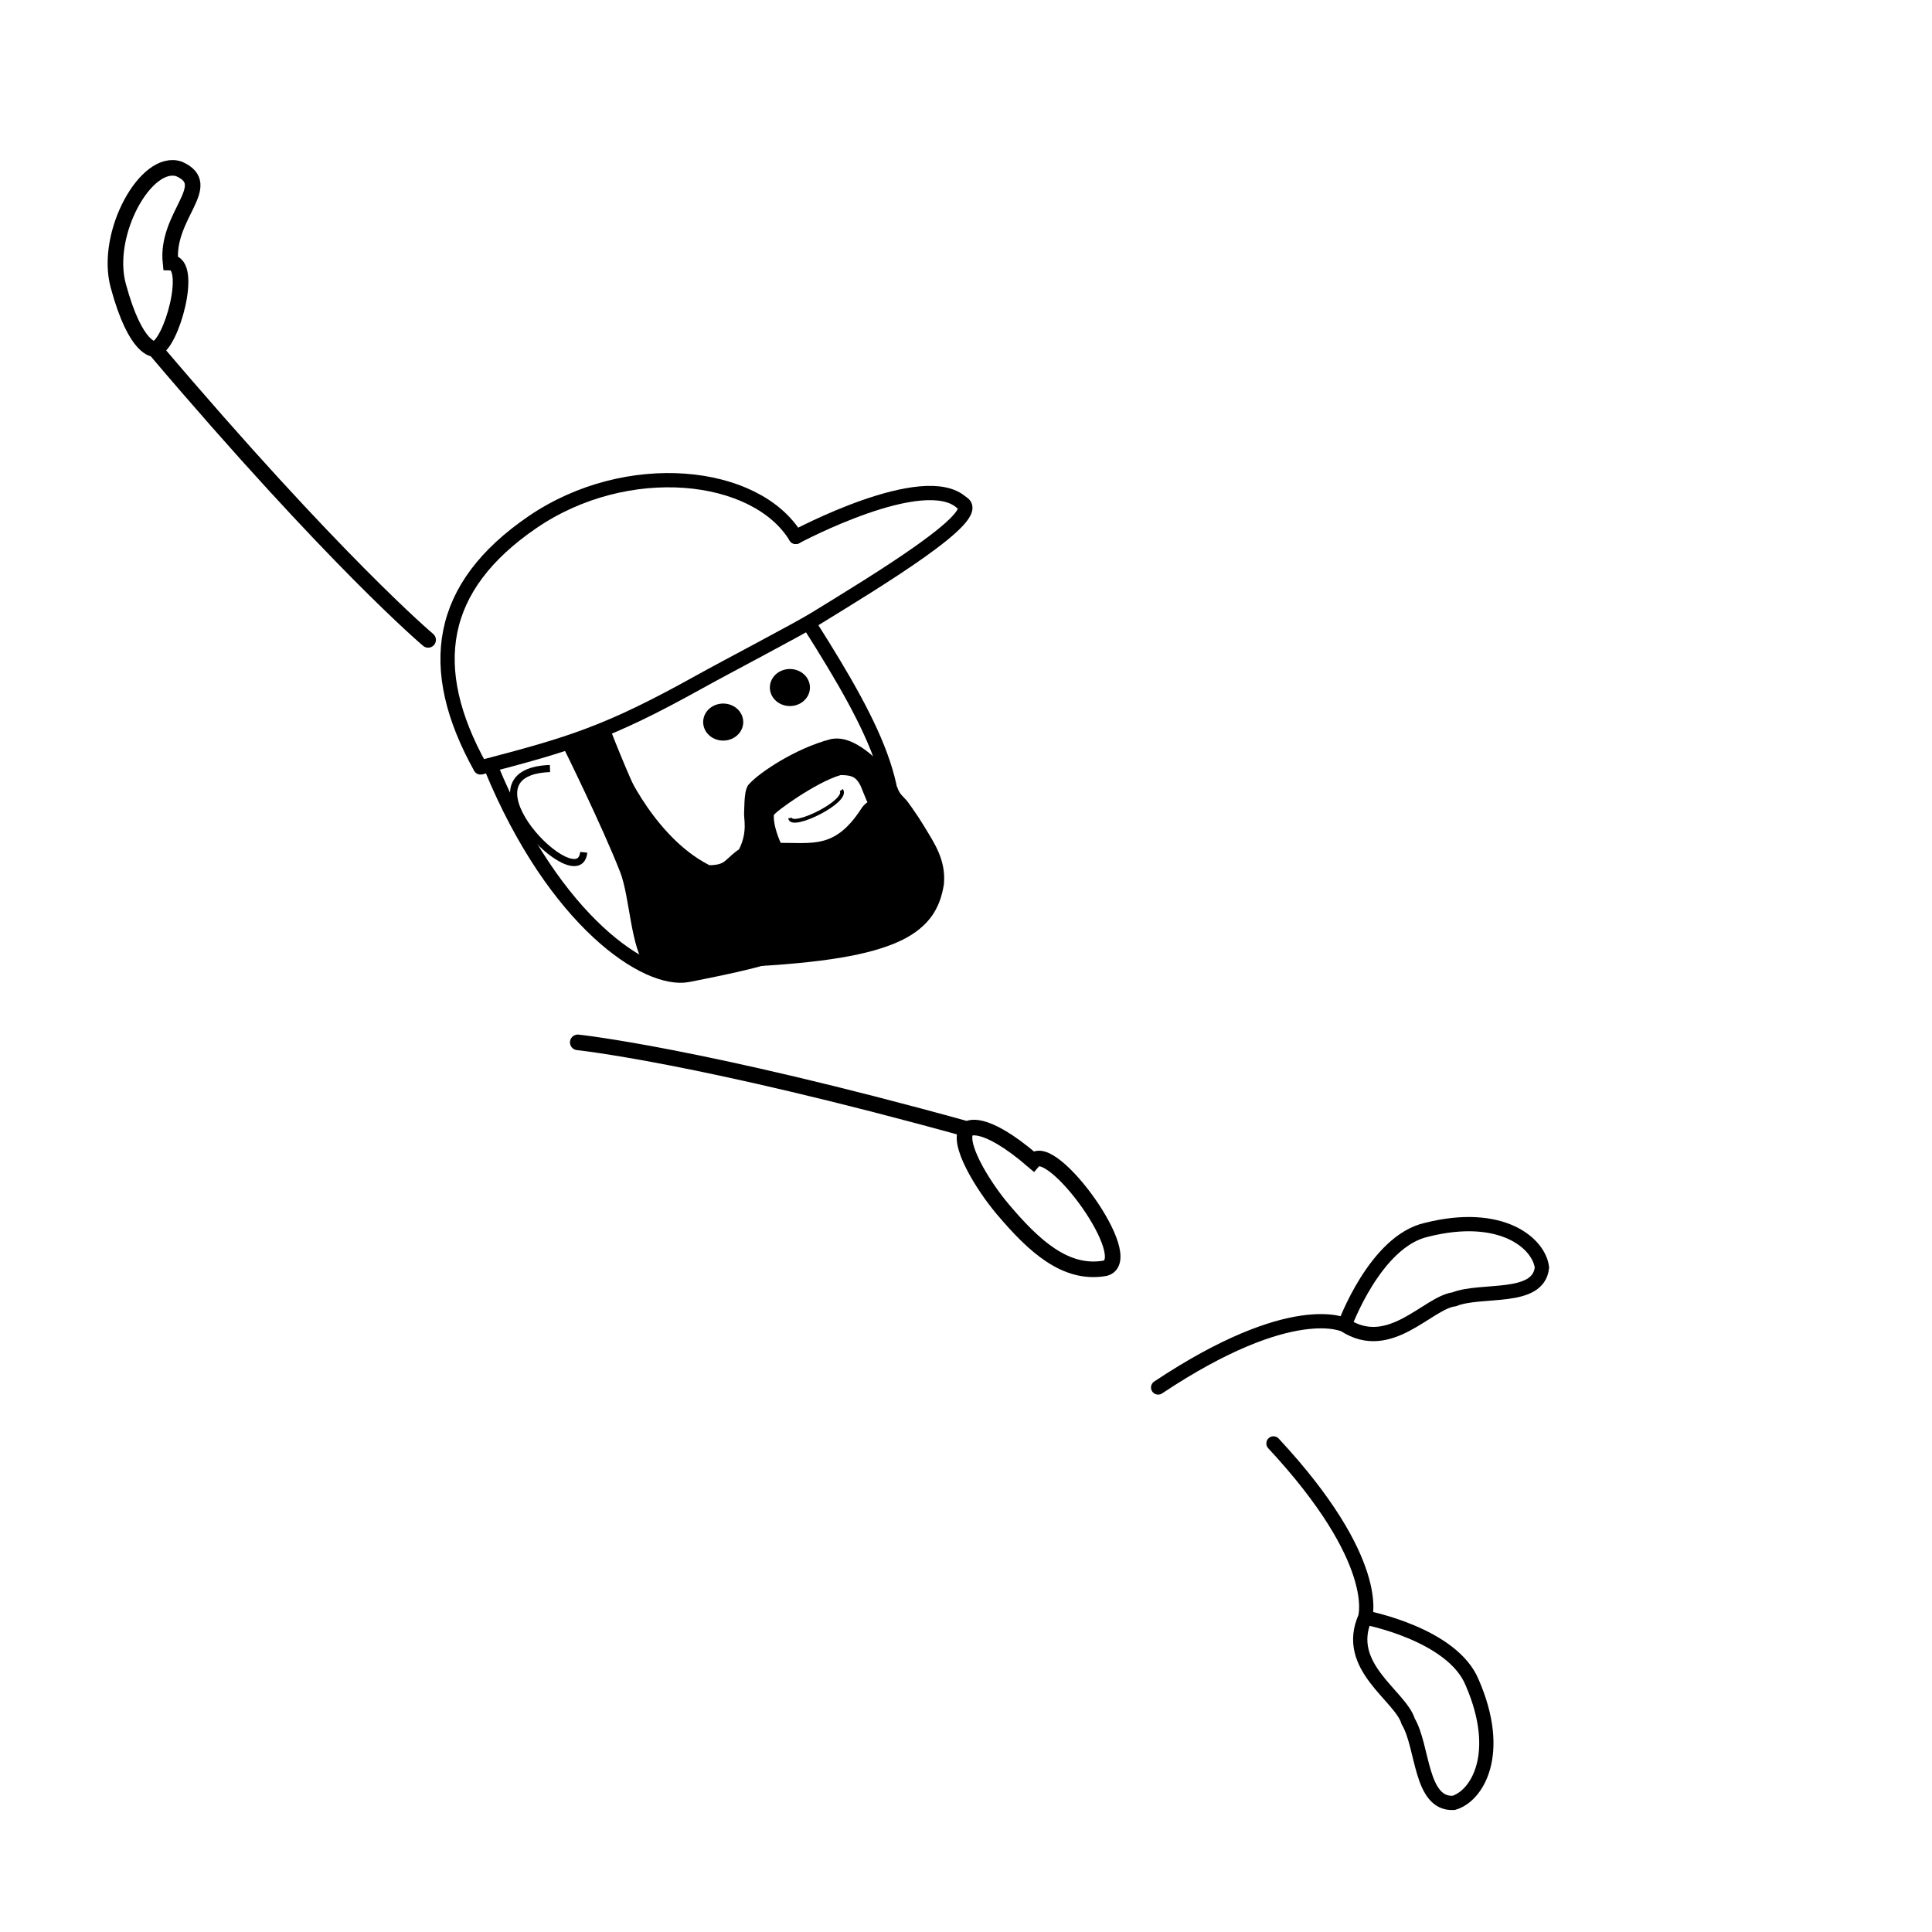 <?xml version="1.0" encoding="UTF-8" standalone="no"?>
<!-- Created with Inkscape (http://www.inkscape.org/) -->

<svg
   width="512"
   height="512"
   viewBox="0 0 135.467 135.467"
   version="1.1"
   id="svg5"
   inkscape:version="1.1.2 (b8e25be833, 2022-02-05)"
   sodipodi:docname="swimming_stick_figure_1.svg"
   inkscape:export-filename="C:\Users\Grandkids\Documents\inkscape\kilsonx\swimming_stick_figure1.png"
   inkscape:export-xdpi="96"
   inkscape:export-ydpi="96"
   xmlns:inkscape="http://www.inkscape.org/namespaces/inkscape"
   xmlns:sodipodi="http://sodipodi.sourceforge.net/DTD/sodipodi-0.dtd"
   xmlns="http://www.w3.org/2000/svg"
   xmlns:svg="http://www.w3.org/2000/svg">
  <sodipodi:namedview
     id="namedview7"
     pagecolor="#ffffff"
     bordercolor="#666666"
     borderopacity="1.0"
     inkscape:pageshadow="2"
     inkscape:pageopacity="0.0"
     inkscape:pagecheckerboard="0"
     inkscape:document-units="mm"
     showgrid="false"
     units="px"
     inkscape:zoom="0.83390109"
     inkscape:cx="101.08197"
     inkscape:cy="259.69732"
     inkscape:window-width="1366"
     inkscape:window-height="745"
     inkscape:window-x="-8"
     inkscape:window-y="-8"
     inkscape:window-maximized="1"
     inkscape:current-layer="g29574"
     inkscape:rotation="1" />
  <defs
     id="defs2" />
  <g
     inkscape:groupmode="layer"
     id="g29574"
     inkscape:label="backstroke_2"
     style="display:inline">
    <g
       inkscape:label="cap"
       inkscape:groupmode="layer"
       id="g29554"
       style="display:inline">
      <path
         id="path29548"
         style="fill:none;fill-rule:evenodd;stroke:#000000;stroke-width:1;stroke-linecap:round;stroke-linejoin:round;stroke-miterlimit:20"
         d="m 33.687,53.811 c -3.886,-6.989 -2.981,-12.664 3.642,-17.194 6.623,-4.53 15.667,-3.567 18.468,1.031"
         sodipodi:nodetypes="csc" />
      <path
         style="fill:none;stroke:#000000;stroke-width:1;stroke-linecap:round;stroke-linejoin:miter;stroke-miterlimit:4;stroke-dasharray:none;stroke-opacity:1"
         d="m 55.797,37.649 c 0,0 9.032,-4.838 11.654,-2.387"
         id="path29550"
         sodipodi:nodetypes="cc" />
      <path
         style="fill:none;stroke:#000000;stroke-width:1;stroke-linecap:butt;stroke-linejoin:miter;stroke-miterlimit:4;stroke-dasharray:none;stroke-opacity:1"
         d="m 67.452,35.262 c 1.69,0.847 -6.076,5.534 -10.3,8.131 -1.311,0.803 -6.167,3.334 -8.142,4.433 -6.44,3.581 -9.031,4.341 -15.323,5.986"
         id="path29552"
         sodipodi:nodetypes="ccsc" />
    </g>
    <g
       inkscape:groupmode="layer"
       id="g29572"
       inkscape:label="face"
       style="display:inline">
      <path
         style="fill:#000000;fill-opacity:1;fill-rule:evenodd;stroke:#000000;stroke-width:0.5;stroke-linecap:round;stroke-linejoin:round;stroke-miterlimit:4;stroke-dasharray:none"
         id="path29556"
         sodipodi:type="arc"
         sodipodi:cx="50.709579"
         sodipodi:cy="50.630554"
         sodipodi:rx="1.1537616"
         sodipodi:ry="1.048283"
         sodipodi:start="5.2333087"
         sodipodi:end="5.2265203"
         sodipodi:arc-type="arc"
         d="m 51.284,49.721 a 1.154,1.048 0 0 1 0.427,1.429 1.154,1.048 0 0 1 -1.573,0.391 1.154,1.048 0 0 1 -0.433,-1.428 1.154,1.048 0 0 1 1.571,-0.396"
         sodipodi:open="true" />
      <path
         style="fill:#000000;fill-opacity:1;fill-rule:evenodd;stroke:#000000;stroke-width:0.5;stroke-linecap:round;stroke-linejoin:round;stroke-miterlimit:4;stroke-dasharray:none"
         id="path29558"
         sodipodi:type="arc"
         sodipodi:cx="55.386501"
         sodipodi:cy="48.208614"
         sodipodi:rx="1.1537616"
         sodipodi:ry="1.048283"
         sodipodi:start="5.2333087"
         sodipodi:end="5.2265203"
         sodipodi:arc-type="arc"
         sodipodi:open="true"
         d="m 55.961,47.299 a 1.154,1.048 0 0 1 0.427,1.429 1.154,1.048 0 0 1 -1.573,0.391 1.154,1.048 0 0 1 -0.433,-1.428 1.154,1.048 0 0 1 1.571,-0.396" />
      <path
         style="color:#000000;fill:#000000;fill-rule:evenodd;stroke-linecap:round;stroke-linejoin:round;-inkscape-stroke:none"
         d="m 58.269,51.82 c -2.556,0.665 -5.055,2.394 -5.698,3.111 -0.433,0.333 -0.358,1.585 -0.397,2.062 -0.032,0.417 0.256,1.299 -0.327,2.504 -0.409,0.845 1.044,0.76 1.698,1.772 0.313,0.485 0.96,0.624 1.445,0.311 0.484,-0.314 0.623,-0.961 0.309,-1.445 -0.513,-0.793 -0.839,-1.637 -0.971,-2.266 -0.065,-0.31 -0.08,-0.565 -0.07,-0.703 -0.013,-0.17 2.97,-2.335 4.689,-2.82 0.829,2.72e-4 1.036,0.185 1.266,0.523 0.246,0.363 0.383,1.018 0.807,1.762 0.286,0.502 0.924,0.677 1.426,0.391 0.502,-0.286 0.677,-0.924 0.391,-1.426 -0.165,-0.289 -0.342,-1.086 -0.893,-1.898 -1.163,-1.134 -2.411,-2.126 -3.675,-1.877 z"
         id="path29560"
         sodipodi:nodetypes="cccscccsccsccscc" />
      <path
         style="fill:none;stroke:#000000;stroke-width:3.19;stroke-linecap:round;stroke-linejoin:miter;stroke-miterlimit:4;stroke-dasharray:none;stroke-opacity:1"
         d="m 61.736,57.557 c -2.433,3.79 -5.03,3.064 -7.314,3.146 -2.611,-0.571 -1.713,1.713 -5.058,1.55 -4.65,-2.121 -7.072,-7.894 -7.072,-7.894"
         id="path29562"
         sodipodi:nodetypes="cccc" />
      <path
         style="fill:none;stroke:#000000;stroke-width:0.5;stroke-linecap:butt;stroke-linejoin:miter;stroke-miterlimit:4;stroke-dasharray:none;stroke-opacity:1"
         d="m 38.563,53.887 c -6.768,0.25 2.04,9.137 2.366,5.874"
         id="path29564"
         sodipodi:nodetypes="cc" />
      <path
         style="fill:none;stroke:#000000;stroke-width:0.265px;stroke-linecap:butt;stroke-linejoin:miter;stroke-opacity:1"
         d="m 55.401,57.358 c 0.085,0.819 4.145,-1.178 3.59,-1.958"
         id="path29566"
         sodipodi:nodetypes="cc" />
      <path
         style="color:#000000;fill:#000000;stroke-linecap:round;-inkscape-stroke:none"
         d="m 41.142,51.772 c -0.765,0.318 -1.931,-0.067 -1.613,0.699 0,0 2.697,5.451 3.959,8.687 0.671,1.719 0.728,5.307 1.82,6.655 1.092,1.348 2.901,0.439 4.989,-0.053 l 0.285,0.107 0.305,-0.012 c 6.065,-0.245 9.535,-0.765 11.797,-1.688 1.131,-0.461 1.988,-1.065 2.564,-1.818 0.576,-0.753 0.815,-1.592 0.928,-2.303 l 0.01,-0.059 0.004,-0.061 C 66.318,60.274 65.498,59.097 64.835,57.997 64.504,57.447 64.176,56.964 63.927,56.612 63.803,56.436 63.699,56.294 63.623,56.192 c -0.251,-0.32 -0.568,-0.49 -0.725,-1.042 -0.172,0.078 -2.079,1.915 -2.079,1.915 0.032,0.392 0.217,0.757 0.516,1.014 -0.039,-0.035 -0.095,-0.084 -0.109,-0.1 -0.04,-0.043 -0.047,-0.051 -0.055,-0.061 -0.011,-0.013 -0.011,-0.013 -0.014,-0.016 0.012,0.015 0.034,0.046 0.064,0.086 0.06,0.081 0.151,0.202 0.26,0.355 0.217,0.306 0.643,0.735 -0.773,1.2 -0.685,0.617 -3.096,1.293 -7.995,2.389 -0.587,-0.271 -2.96,1.94 -3.83,0.866 -0.927,-1.145 -1.85,-2.602 -2.652,-4.023 -1.604,-2.842 -3.391,-7.51 -3.391,-7.51 -0.318,-0.765 -0.933,0.188 -1.698,0.506 z m 20.203,6.319 c 0.016,0.006 0.032,0.012 0.049,0.018 -3.04e-4,1.61e-4 -0.02,0.01 -0.02,0.01 1.5e-5,1.1e-5 -0.021,-0.02 -0.029,-0.027 z"
         id="path29568"
         sodipodi:nodetypes="ccsscccsscccssccccsscssccssccccccc" />
      <path
         id="path29570"
         style="display:inline;fill:none;fill-rule:evenodd;stroke:#000000;stroke-linecap:round;stroke-linejoin:round;stroke-miterlimit:20"
         d="m 56.831,43.897 c 4.68,7.394 7.227,12.447 4.97,17.343 -2.23,4.838 -7.51,5.928 -13.554,7.122 -2.873,0.567 -9.361,-3.737 -13.807,-14.549"
         sodipodi:nodetypes="cssc" />
    </g>
    <g
       inkscape:groupmode="layer"
       id="g29594"
       inkscape:label="arms+legs"
       style="display:inline">
      <path
         style="fill:none;stroke:#000000;stroke-width:1.093;stroke-linecap:round;stroke-linejoin:miter;stroke-miterlimit:4;stroke-dasharray:none;stroke-opacity:1"
         d="m 40.512,73.088 c 0,0 8.478,0.873 27.318,6.086 -0.833,0.852 1.091,3.98 2.496,5.63 2.153,2.546 4.387,4.62 7.161,4.123 2.348,-0.638 -3.755,-9.016 -5.037,-7.517 -3.618,-3.109 -4.62,-2.236 -4.62,-2.236"
         id="path29586"
         sodipodi:nodetypes="cccccc" />
      <path
         style="display:inline;fill:none;stroke:#000000;stroke-width:1.093;stroke-linecap:round;stroke-linejoin:miter;stroke-miterlimit:4;stroke-dasharray:none;stroke-opacity:1"
         d="m 30.019,44.867 c 0,0 -6.519,-5.489 -19.167,-20.395 1.168,-0.236 2.744,-6.02 1.102,-6.059 -0.348,-3.316 3.183,-5.415 0.61,-6.564 -2.3,-0.792 -5.265,4.522 -4.274,8.176 1.244,4.605 2.562,4.447 2.562,4.447"
         id="path29586-4"
         sodipodi:nodetypes="cccccc" />
      <path
         style="fill:none;stroke:#000000;stroke-width:1;stroke-linecap:round;stroke-linejoin:miter;stroke-miterlimit:4;stroke-dasharray:none;stroke-opacity:1"
         d="m 89.293,101.209 c 7.711,8.295 6.425,12.209 6.425,12.209 0,0 6.141,1.153 7.519,4.585 2.158,4.993 0.321,7.949 -1.317,8.413 -2.352,0.117 -2.119,-3.94 -3.182,-5.717 -0.542,-1.81 -4.54,-3.826 -3.02,-7.281"
         id="path29592"
         sodipodi:nodetypes="cccccc" />
      <path
         style="display:inline;fill:none;stroke:#000000;stroke-width:1;stroke-linecap:round;stroke-linejoin:miter;stroke-miterlimit:4;stroke-dasharray:none;stroke-opacity:1"
         d="m 81.206,97.286 c 9.428,-6.274 13.085,-4.375 13.085,-4.375 0,0 2.128,-5.875 5.736,-6.682 5.275,-1.326 7.897,0.964 8.091,2.655 -0.263,2.34 -4.23,1.456 -6.155,2.219 -1.873,0.243 -4.508,3.864 -7.672,1.808"
         id="path29592-4"
         sodipodi:nodetypes="cccccc" />
    </g>
  </g>
</svg>
